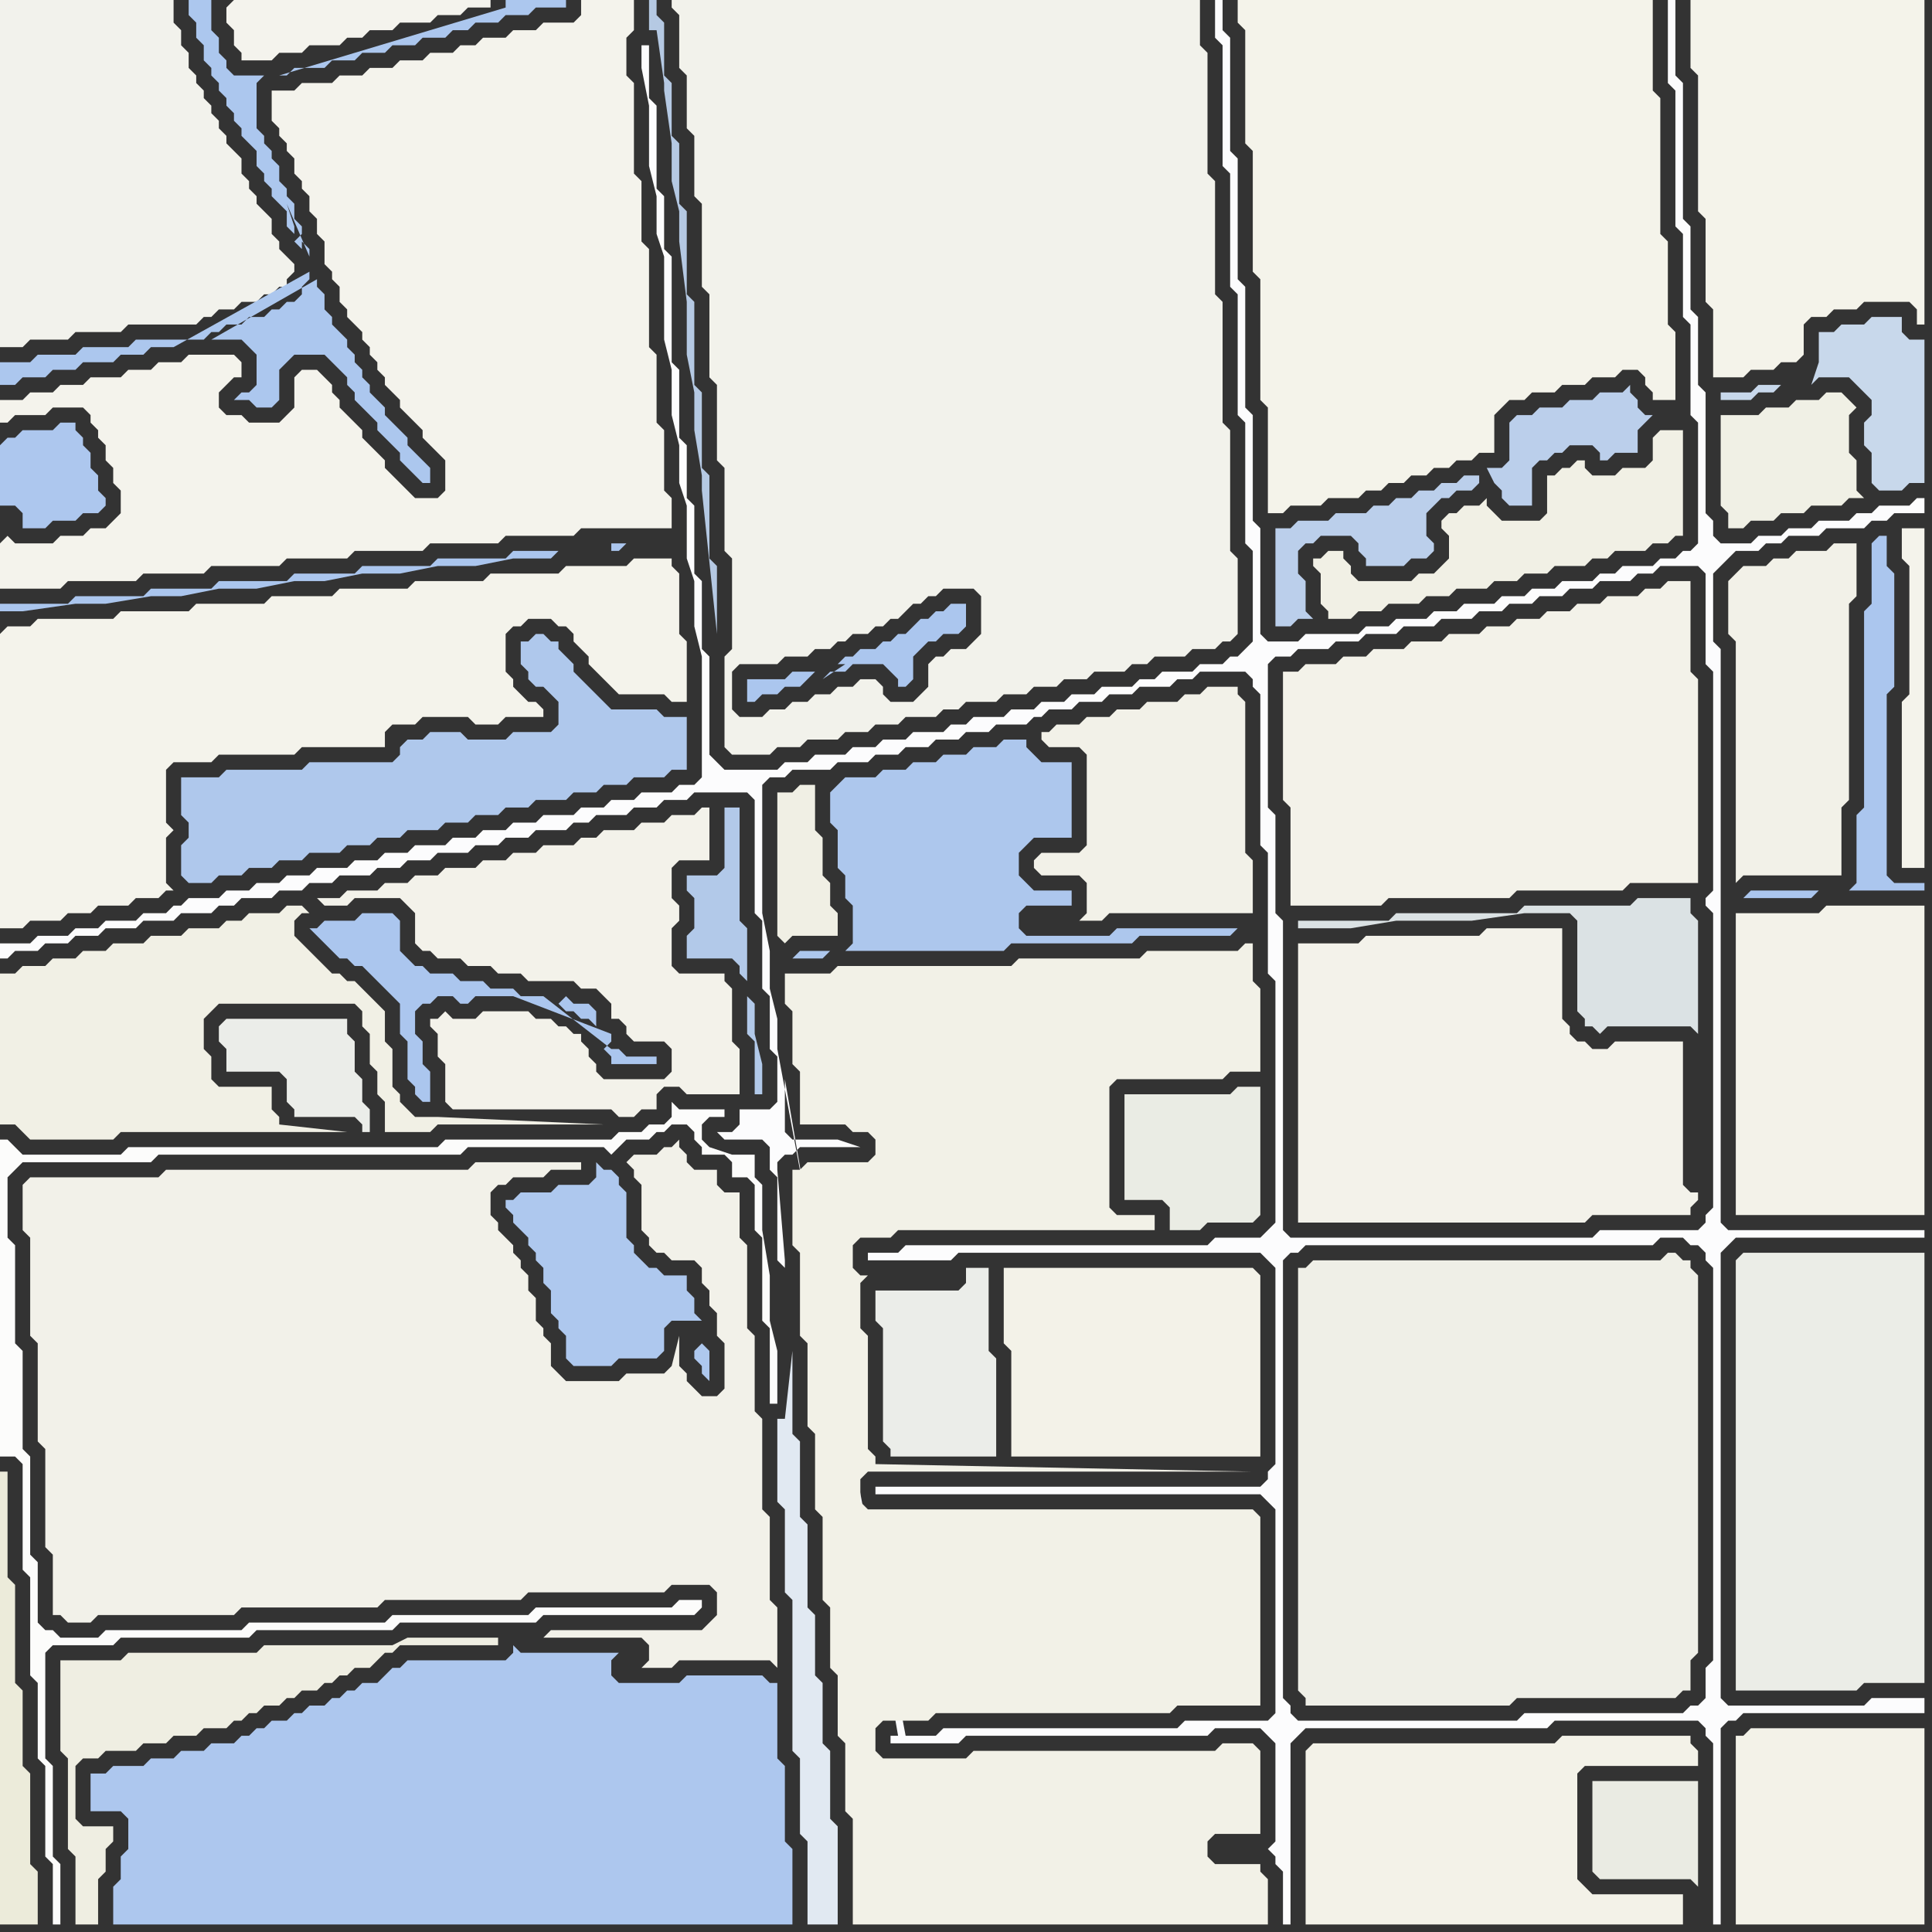 <svg width="256" height="256" xmlns="http://www.w3.org/2000/svg"><rect width="100%" height="100%" fill="#333333" stroke="none"/><script> 
var tempColor;
function hoverPath(evt){
obj = evt.target;
tempColor = obj.getAttribute("fill");
obj.setAttribute("fill","red");
//alert(tempColor);
//obj.setAttribute("stroke","red");}
function recoverPath(evt){
obj = evt.target;
obj.setAttribute("fill", tempColor);
//obj.setAttribute("stroke", tempColor);
}</script><path onmouseover="hoverPath(evt)" onmouseout="recoverPath(evt)" fill="rgb(244,243,236)" d="M  0,72l 0,6 8,0 1,-1 9,0 1,-1 8,0 1,-1 9,0 1,-1 8,0 1,-1 9,0 1,-1 9,0 1,-1 9,0 1,-1 12,0 0,-4 -1,-1 0,-8 -1,-1 0,-9 -1,-1 0,-13 -1,-1 0,-8 -1,-1 0,-12 -1,-1 0,-5 1,-1 0,-4 -7,0 0,2 -1,1 -4,0 -1,1 -3,0 -1,1 -3,0 -1,1 -2,0 -1,1 -3,0 -1,1 -3,0 -1,1 -3,0 -1,1 -3,0 -1,1 -4,0 -1,1 -3,0 0,4 1,1 0,1 1,1 0,1 1,1 0,2 1,1 0,1 1,1 0,2 1,1 0,2 1,1 0,3 1,1 0,1 1,1 0,2 1,1 0,1 1,1 1,1 0,1 1,1 0,1 1,1 0,1 1,1 0,1 1,1 1,1 0,1 1,1 1,1 1,1 0,1 1,1 1,1 1,1 0,4 -1,1 -3,0 -1,-1 -1,-1 -1,-1 -1,-1 0,-1 -1,-1 -1,-1 -1,-1 0,-1 -1,-1 -1,-1 -1,-1 0,-1 -1,-1 0,-1 -1,-1 -1,-1 -2,0 -1,1 0,4 -2,2 -4,0 -1,-1 -2,0 -1,-1 0,-2 1,-1 1,-1 1,0 0,-2 -1,-1 -6,0 -1,1 -3,0 -1,1 -3,0 -1,1 -4,0 -1,1 -3,0 -1,1 -3,0 -1,1 -3,0 0,3 1,0 1,-1 4,0 1,-1 4,0 1,1 0,1 1,1 0,1 1,1 0,2 1,1 0,2 1,1 0,3 -1,1 -1,1 -2,0 -1,1 -3,0 -1,1 -5,0 -1,-1 -1,1 0,-3Z"/>
<path onmouseover="hoverPath(evt)" onmouseout="recoverPath(evt)" fill="rgb(244,243,235)" d="M  0,84l 0,39 3,0 1,-1 4,0 1,-1 3,0 1,-1 4,0 1,-1 3,0 1,-1 1,0 -1,-1 0,-6 1,-1 -1,-1 0,-7 1,-1 5,0 1,-1 10,0 1,-1 11,0 0,-2 1,-1 3,0 1,-1 6,0 1,1 3,0 1,-1 5,0 0,-1 -1,-1 -1,0 -1,-1 -1,-1 0,-1 -1,-1 0,-5 1,-1 1,0 1,-1 3,0 1,1 1,0 1,1 0,1 1,1 1,1 0,1 1,1 1,1 1,1 1,1 6,0 1,1 2,0 0,-8 -1,-1 0,-8 -1,-1 0,-1 -5,0 -1,1 -8,0 -1,1 -9,0 -1,1 -9,0 -1,1 -9,0 -1,1 -8,0 -1,1 -9,0 -1,1 -9,0 -1,1 -10,0 -1,1 -3,0 -1,1Z"/>
<path onmouseover="hoverPath(evt)" onmouseout="recoverPath(evt)" fill="rgb(236,235,218)" d="M  0,226l 0,29 5,0 0,-7 -1,-1 0,-12 -1,-1 0,-10 -1,-1 0,-13 -1,-1 0,-14 -1,0Z"/>
<path onmouseover="hoverPath(evt)" onmouseout="recoverPath(evt)" fill="rgb(241,240,229)" d="M  2,129l -2,0 0,20 2,0 1,1 1,1 11,0 1,-1 30,0 -9,-1 0,-1 -1,-1 0,-3 -7,0 -1,-1 0,-3 -1,-1 0,-4 1,-1 1,-1 18,0 1,1 0,2 1,1 0,4 1,1 0,3 1,1 0,4 6,0 1,-1 22,0 -22,-1 -3,0 -1,-1 -1,-1 0,-1 -1,-1 0,-5 -1,-1 0,-4 -1,-1 -1,-1 -1,-1 -1,-1 -1,0 -1,-1 -1,0 -1,-1 -1,-1 -1,-1 -1,-1 -1,-1 0,-2 1,-1 1,0 -1,-1 -2,0 -1,1 -4,0 -1,1 -2,0 -1,1 -4,0 -1,1 -4,0 -1,1 -4,0 -1,1 -3,0 -1,1 -3,0 -1,1 -3,0 -1,1Z"/>
<path onmouseover="hoverPath(evt)" onmouseout="recoverPath(evt)" fill="rgb(242,241,233)" d="M  3,158l 0,5 1,1 0,13 1,1 0,13 1,1 0,13 1,1 0,8 1,0 1,1 3,0 1,-1 18,0 1,-1 18,0 1,-1 18,0 1,-1 18,0 1,-1 5,0 1,1 0,3 -1,1 -1,1 -20,0 -1,1 13,0 1,1 0,2 -1,1 4,0 1,-1 12,0 1,1 0,-8 -1,-1 0,-11 -1,-1 0,-12 -1,-1 0,-10 -1,-1 0,-11 -1,-1 0,-6 -2,0 -1,-1 0,-2 -3,0 -1,-1 0,-1 -1,-1 0,-1 -1,1 -1,0 -1,1 -3,0 -1,1 1,1 0,1 1,1 0,6 1,1 0,1 1,1 1,0 1,1 3,0 1,1 0,2 1,1 0,2 1,1 0,3 1,1 0,6 -1,1 -2,0 -1,-1 -1,-1 0,-1 -1,-1 0,-4 -1,4 0,0 -1,1 -5,0 -1,1 -7,0 -1,-1 -1,-1 0,-3 -1,-1 0,-1 -1,-1 0,-3 -1,-1 0,-2 -1,-1 0,-1 -1,-1 0,-1 -1,-1 -1,-1 0,-1 -1,-1 0,-3 1,-1 1,0 1,-1 4,0 1,-1 4,0 0,-1 -14,0 -1,1 -40,0 -1,1 -17,0 -1,1Z"/>
<path onmouseover="hoverPath(evt)" onmouseout="recoverPath(evt)" fill="rgb(242,242,236)" d="M  29,17l 0,-1 -1,-1 0,-1 -1,-1 0,-1 -1,-1 0,-1 -1,-1 0,-2 -1,-1 0,-2 -1,-1 0,-3 -23,0 0,46 3,0 1,-1 5,0 1,-1 6,0 1,-1 9,0 1,-1 1,0 1,-1 2,0 1,-1 2,0 1,-1 1,0 1,-1 1,0 0,-1 1,-1 0,-1 -1,-1 0,0 -1,-1 0,-1 -1,-1 0,-2 -1,-1 -1,-1 0,-1 -1,-1 0,-1 -1,-1 0,-2 -1,-1 -1,-1 0,-1 -1,-1Z"/>
<path onmouseover="hoverPath(evt)" onmouseout="recoverPath(evt)" fill="rgb(181,201,227)" d="M  95,76l 0,-1 -1,-1 0,-11 -1,-1 0,-10 -1,-1 0,-11 -1,-1 0,-11 -1,-1 0,-8 -1,-1 0,-7 -1,-1 0,-7 -1,-1 0,-2 -1,0 0,4 1,0 1,7 0,1 1,7 0,5 1,4 0,4 1,8 0,7 1,5 0,5 1,6 0,2 2,19Z"/>
<path onmouseover="hoverPath(evt)" onmouseout="recoverPath(evt)" fill="rgb(252,252,253)" d="M  119,230l -1,0 0,1 9,0 1,-1 32,0 1,-1 6,0 1,1 1,1 0,13 -1,1 0,0 1,1 0,1 1,1 0,7 1,0 0,-24 1,-1 1,-1 32,0 1,-1 19,0 1,1 0,1 1,1 0,24 1,0 0,-26 1,-1 1,0 1,-1 24,0 0,-2 -7,0 -1,1 -18,0 -1,-1 0,-59 1,-1 1,-1 25,0 0,-1 -26,0 -1,-1 0,-76 -1,-1 0,-9 1,-1 1,-1 1,-1 3,0 1,-1 2,0 1,-1 4,0 1,-1 5,0 1,-1 2,0 1,-1 4,0 0,-2 -1,0 -1,1 -4,0 -1,1 -2,0 -1,1 -4,0 -1,1 -3,0 -1,1 -3,0 -1,1 -4,0 -1,-1 0,-2 -1,-1 0,-16 -1,-1 0,-9 -1,-1 0,-11 -1,-1 0,-18 -1,-1 0,-10 -1,0 0,11 1,1 0,18 1,1 0,11 1,1 0,12 1,1 0,16 -1,1 -1,0 -1,1 -2,0 -1,1 -4,0 -1,1 -2,0 -1,1 -4,0 -1,1 -3,0 -1,1 -3,0 -1,1 -4,0 -1,1 -3,0 -1,1 -4,0 -1,1 -3,0 -1,1 -7,0 -1,1 -4,0 -1,-1 0,-14 -1,-1 0,-14 -1,-1 0,-16 -1,-1 0,-16 -1,-1 0,-15 -1,-1 0,-4 -1,0 0,5 1,1 0,16 1,1 0,15 1,1 0,16 1,1 0,16 1,1 0,12 -1,1 -1,1 -1,0 -1,1 -3,0 -1,1 -4,0 -1,1 -2,0 -1,1 -4,0 -1,1 -3,0 -1,1 -3,0 -1,1 -3,0 -1,1 -4,0 -1,1 -2,0 -1,1 -4,0 -1,1 -3,0 -1,1 -3,0 -1,1 -4,0 -1,1 -3,0 -1,1 -7,0 -1,-1 -1,-1 0,-13 -1,-1 0,-9 -1,-1 0,-9 -1,-1 0,-7 -1,-1 0,-9 -1,-1 0,-14 -1,-1 0,-7 -1,-1 0,-11 -1,-1 0,-7 -1,0 0,3 1,5 0,8 1,4 0,5 1,3 0,11 1,4 0,6 1,4 0,5 1,3 0,7 1,3 0,6 1,4 0,16 -1,1 -2,0 -1,1 -4,0 -1,1 -3,0 -1,1 -3,0 -1,1 -4,0 -1,1 -3,0 -1,1 -3,0 -1,1 -3,0 -1,1 -4,0 -1,1 -3,0 -1,1 -3,0 -1,1 -4,0 -1,1 -3,0 -1,1 -3,0 -1,1 -3,0 -1,1 -4,0 -1,1 -1,0 -1,1 -3,0 -1,1 -4,0 -1,1 -3,0 -1,1 -4,0 -1,1 -4,0 0,2 1,0 1,-1 3,0 1,-1 3,0 1,-1 3,0 1,-1 4,0 1,-1 4,0 1,-1 4,0 1,-1 2,0 1,-1 4,0 1,-1 3,0 1,-1 3,0 1,-1 4,0 1,-1 3,0 1,-1 3,0 1,-1 4,0 1,-1 3,0 1,-1 3,0 1,-1 4,0 1,-1 2,0 1,-1 4,0 1,-1 3,0 1,-1 3,0 1,-1 7,0 1,1 0,15 1,1 0,9 1,1 0,7 1,1 0,6 -1,1 -4,0 0,2 -1,1 -2,0 1,1 5,0 1,1 0,3 1,1 0,11 1,1 0,-1 -1,-12 0,-1 1,-1 1,0 1,-1 8,0 -3,-1 -6,0 -1,-1 0,-7 15,87 -16,-91 0,-4 -1,-4 0,-5 -1,-5 0,-17 1,-1 2,0 1,-1 5,0 1,-1 4,0 1,-1 3,0 1,-1 3,0 1,-1 3,0 1,-1 3,0 1,-1 4,0 1,-1 1,0 1,-1 3,0 1,-1 3,0 1,-1 3,0 1,-1 4,0 1,-1 2,0 1,-1 6,0 1,1 0,1 1,1 0,20 1,1 0,16 1,1 0,32 -1,1 -1,1 -6,0 -1,1 -40,0 -1,1 -4,0 0,1 11,0 1,-1 40,0 1,1 1,1 0,26 -1,1 0,1 -1,1 -51,0 0,1 51,0 1,1 1,1 0,27 -1,1 -11,0 -1,1 -31,0 -1,1 -4,0 -17,-91 16,91 51,-5 0,-58 1,-1 1,0 1,-1 46,0 1,-1 3,0 1,1 1,0 1,1 0,1 1,1 0,52 -1,1 0,4 -1,1 -1,0 -1,1 -21,0 -1,1 -29,0 -1,-1 0,-1 -1,-1 -51,5 105,-67 -12,0 -1,1 -40,0 -1,-1 0,-41 -1,-1 0,-13 -1,-1 0,-19 1,-1 2,0 1,-1 4,0 1,-1 3,0 1,-1 4,0 1,-1 4,0 1,-1 4,0 1,-1 3,0 1,-1 3,0 1,-1 3,0 1,-1 3,0 1,-1 4,0 1,-1 2,0 1,-1 5,0 1,1 0,12 1,1 0,29 -1,1 0,1 1,1 0,39 -1,1 0,1 -1,1 -1,0 -105,67Z"/>
<path onmouseover="hoverPath(evt)" onmouseout="recoverPath(evt)" fill="rgb(242,241,232)" d="M  137,114l 0,1 1,1 5,0 1,1 0,4 -1,1 3,0 1,-1 19,0 0,-7 -1,-1 0,-20 -1,-1 0,-1 -4,0 -1,1 -2,0 -1,1 -4,0 -1,1 -3,0 -1,1 -3,0 -1,1 -3,0 -1,1 -1,0 0,1 1,1 4,0 1,1 0,12 -1,1 -5,0 -1,1Z"/>
<path onmouseover="hoverPath(evt)" onmouseout="recoverPath(evt)" fill="rgb(243,242,234)" d="M  173,125l -1,0 0,37 38,0 1,-1 13,0 0,-1 1,-1 0,-1 -1,0 -1,-1 0,-19 -9,0 -1,1 -2,0 -1,-1 -1,0 -1,-1 0,-1 -1,-1 0,-12 -10,0 -1,1 -15,0 -1,1Z"/>
<path onmouseover="hoverPath(evt)" onmouseout="recoverPath(evt)" fill="rgb(239,239,231)" d="M  172,214l 0,10 1,1 0,1 27,0 1,-1 21,0 1,-1 1,0 0,-4 1,-1 0,-50 -1,-1 0,-1 -1,0 -1,-1 -1,0 -1,1 -46,0 -1,1 -1,0Z"/>
<path onmouseover="hoverPath(evt)" onmouseout="recoverPath(evt)" fill="rgb(241,240,229)" d="M  175,74l -1,0 0,1 1,1 0,4 1,1 0,1 3,0 1,-1 3,0 1,-1 4,0 1,-1 3,0 1,-1 4,0 1,-1 3,0 1,-1 3,0 1,-1 4,0 1,-1 2,0 1,-1 4,0 1,-1 2,0 1,-1 1,0 0,-14 -3,0 -1,1 0,3 -1,1 -3,0 -1,1 -3,0 -1,-1 0,-1 -1,0 -1,1 -1,0 -1,1 -1,0 0,5 -1,1 -5,0 -1,-1 -1,-1 0,-1 -1,1 -2,0 -1,1 -1,0 -1,1 0,1 1,1 0,3 -2,2 -2,0 -1,1 -7,0 -1,-1 0,-1 -1,-1 0,-1 -2,0 -1,1Z"/>
<path onmouseover="hoverPath(evt)" onmouseout="recoverPath(evt)" fill="rgb(219,226,228)" d="M  209,124l 0,10 1,1 0,1 1,0 1,1 1,-1 11,0 1,1 0,-15 -1,-1 0,-2 -7,0 -1,1 -14,0 -1,1 -16,0 -1,1 -12,0 0,1 7,0 6,-1 10,0 7,-1 6,0 1,1Z"/>
<path onmouseover="hoverPath(evt)" onmouseout="recoverPath(evt)" fill="rgb(234,235,227)" d="M  211,236l 0,12 1,1 12,0 1,1 0,-14Z"/>
<path onmouseover="hoverPath(evt)" onmouseout="recoverPath(evt)" fill="rgb(243,242,233)" d="M  231,121l -1,0 0,40 25,0 0,-41 -13,0 -1,1Z"/>
<path onmouseover="hoverPath(evt)" onmouseout="recoverPath(evt)" fill="rgb(235,237,231)" d="M  230,202l 0,22 16,0 1,-1 8,0 0,-57 -24,0 -1,1Z"/>
<path onmouseover="hoverPath(evt)" onmouseout="recoverPath(evt)" fill="rgb(243,242,232)" d="M  230,232l 0,23 25,0 0,-26 -23,0 -1,1 -1,0Z"/>
<path onmouseover="hoverPath(evt)" onmouseout="recoverPath(evt)" fill="rgb(244,243,235)" d="M  252,72l 0,2 1,1 0,17 -1,1 0,22 3,0 0,-45 -3,0Z"/>
<path onmouseover="hoverPath(evt)" onmouseout="recoverPath(evt)" fill="rgb(173,199,238)" d="M  0,59l 0,8 2,0 1,1 0,2 3,0 1,-1 3,0 1,-1 2,0 1,-1 0,-1 -1,-1 0,-2 -1,-1 0,-2 -1,-1 0,-1 -1,-1 0,-1 -2,0 -1,1 -4,0 -1,1 -1,0 -1,1Z"/>
<path onmouseover="hoverPath(evt)" onmouseout="recoverPath(evt)" fill="rgb(252,252,251)" d="M  0,153l 0,40 2,0 1,1 0,14 1,1 0,13 1,1 0,10 1,1 0,12 1,1 0,8 1,0 0,-8 -1,-1 0,-12 -1,-1 0,-14 1,-1 8,0 1,-1 17,0 1,-1 18,0 1,-1 18,0 1,-1 20,0 1,-1 0,-1 -3,0 -1,1 -18,0 -1,1 -18,0 -1,1 -18,0 -1,1 -18,0 -1,1 -5,0 -1,-1 -1,0 -1,-1 0,-8 -1,-1 0,-13 -1,-1 0,-13 -1,-1 0,-13 -1,-1 0,-8 1,-1 1,-1 17,0 1,-1 40,0 1,-1 18,0 1,1 1,-1 1,-1 3,0 1,-1 1,0 1,-1 2,0 1,1 0,1 1,1 0,1 3,0 1,1 0,2 2,0 1,1 0,6 1,1 0,11 1,1 0,10 1,0 0,-7 -1,-4 0,-6 -1,-6 0,-6 -1,-1 0,-3 -3,0 -3,-1 -1,-1 0,-2 1,-1 2,0 0,-1 -6,0 -1,-1 0,2 -1,1 -2,0 -1,1 -3,0 -1,1 -22,0 -1,1 -41,0 -1,1 -13,0 -1,-1 -1,-1 -1,0Z"/>
<path onmouseover="hoverPath(evt)" onmouseout="recoverPath(evt)" fill="rgb(239,238,226)" d="M  11,242l -1,-1 0,-7 1,-1 2,0 1,-1 4,0 1,-1 3,0 1,-1 3,0 1,-1 3,0 1,-1 1,0 1,-1 1,0 1,-1 2,0 1,-1 1,0 1,-1 2,0 1,-1 1,0 1,-1 1,0 1,-1 2,0 1,-1 1,-1 1,0 1,-1 13,0 0,-1 -12,0 -2,1 -17,0 -1,1 -17,0 -1,1 -8,0 0,12 1,1 0,12 1,1 0,9 3,0 0,-6 1,-1 0,-3 1,-1 0,-2Z"/>
<path onmouseover="hoverPath(evt)" onmouseout="recoverPath(evt)" fill="rgb(173,199,238)" d="M  17,243l 0,2 -1,1 0,3 -1,1 0,5 90,0 0,-10 -1,-1 0,-10 -1,-1 0,-10 -1,0 -1,-1 -10,0 -1,1 -8,0 -1,-1 0,-2 1,-1 -13,0 -1,-1 0,1 -1,1 -13,0 -1,1 -1,0 -1,1 -1,1 -2,0 -1,1 -1,0 -1,1 -1,0 -1,1 -2,0 -1,1 -1,0 -1,1 -2,0 -1,1 -1,0 -1,1 -1,0 -1,1 -3,0 -1,1 -3,0 -1,1 -3,0 -1,1 -4,0 -1,1 -2,0 0,5 4,0 1,1Z"/>
<path onmouseover="hoverPath(evt)" onmouseout="recoverPath(evt)" fill="rgb(235,237,233)" d="M  30,135l 0,0 -1,1 0,2 1,1 0,3 7,0 1,1 0,3 1,1 0,1 8,0 1,1 0,1 1,0 0,-3 -1,-1 0,-3 -1,-1 0,-4 -1,-1 0,-2Z"/>
<path onmouseover="hoverPath(evt)" onmouseout="recoverPath(evt)" fill="rgb(244,243,237)" d="M  30,1l 0,2 1,1 0,2 1,1 0,1 4,0 1,-1 3,0 1,-1 4,0 1,-1 2,0 1,-1 3,0 1,-1 4,0 1,-1 3,0 1,-1 3,0 0,-1 -34,0 -1,1Z"/>
<path onmouseover="hoverPath(evt)" onmouseout="recoverPath(evt)" fill="rgb(172,199,238)" d="M  41,34l 0,-1 -1,-1 0,1 -1,-1 1,-1 0,-1 -1,-1 0,-2 -1,-1 0,-1 -1,-1 0,-2 -1,-1 0,-1 -1,-1 0,-1 -1,-1 0,-6 1,-1 -4,0 -1,-1 0,-1 -1,-1 0,-2 -1,-1 0,-4 -3,0 0,2 1,1 0,2 1,1 0,2 1,1 0,1 1,1 0,1 1,1 0,1 1,1 0,1 1,1 0,1 1,1 1,1 0,2 1,1 0,1 1,1 0,1 1,1 1,1 0,2 1,1 0,-1 -1,-3 3,7 0,3 -1,1 0,1 -1,1 -1,0 -1,1 -1,0 -1,1 -2,0 -1,1 -2,0 -1,1 -1,0 -1,1 -9,0 -1,1 -6,0 -1,1 -5,0 -1,1 -4,0 0,3 2,0 1,-1 3,0 1,-1 3,0 1,-1 4,0 1,-1 3,0 1,-1 3,0 18,-10 0,-2 -13,11 4,0 1,1 1,1 0,4 -1,1 -1,0 -1,1 2,0 1,1 2,0 1,-1 0,-4 1,-1 1,-1 4,0 1,1 1,1 1,1 0,1 1,1 0,1 1,1 1,1 1,1 0,1 1,1 1,1 1,1 0,1 1,1 1,1 1,1 1,0 0,-2 -1,-1 0,0 -1,-1 -1,-1 0,-1 -1,-1 -1,-1 -1,-1 0,-1 -1,-1 -1,-1 0,-1 -1,-1 0,-1 -1,-1 0,-1 -1,-1 0,-1 -1,-1 -1,-1 0,-1 -1,-1 0,-2 -1,-1 0,-1 -14,8 13,-11 -4,-24 1,0 1,-1 4,0 1,-1 3,0 1,-1 3,0 1,-1 3,0 1,-1 3,0 1,-1 2,0 1,-1 3,0 1,-1 3,0 1,-1 4,0 0,-1 -8,0 0,1 -30,9 4,24Z"/>
<path onmouseover="hoverPath(evt)" onmouseout="recoverPath(evt)" fill="rgb(175,200,236)" d="M  53,99l 0,1 -1,1 -11,0 -1,1 -10,0 -1,1 -5,0 0,5 1,1 0,2 -1,1 0,4 1,1 3,0 1,-1 3,0 1,-1 3,0 1,-1 3,0 1,-1 4,0 1,-1 3,0 1,-1 3,0 1,-1 4,0 1,-1 3,0 1,-1 3,0 1,-1 3,0 1,-1 4,0 1,-1 3,0 1,-1 3,0 1,-1 4,0 1,-1 2,0 0,-7 -3,0 -1,-1 -6,0 -1,-1 -1,-1 -1,-1 -1,-1 -1,-1 0,-1 -1,-1 -1,-1 0,-1 -1,0 -1,-1 -1,0 -1,1 -1,0 0,3 1,1 0,1 1,1 1,0 1,1 1,1 0,3 -1,1 -5,0 -1,1 -5,0 -1,-1 -4,0 -1,1 -2,0 -1,1Z"/>
<path onmouseover="hoverPath(evt)" onmouseout="recoverPath(evt)" fill="rgb(243,242,234)" d="M  58,135l -1,0 0,1 1,1 0,3 1,1 0,5 1,1 21,0 1,1 2,0 1,-1 2,0 0,-2 1,-1 2,0 1,1 7,0 0,-6 -1,-1 0,-7 -1,-1 0,-1 -6,0 -1,-1 0,-5 1,-1 0,-2 -1,-1 0,-4 1,-1 4,0 0,-7 -1,0 -1,1 -3,0 -1,1 -3,0 -1,1 -4,0 -1,1 -2,0 -1,1 -4,0 -1,1 -3,0 -1,1 -3,0 -1,1 -4,0 -1,1 -3,0 -1,1 -3,0 -1,1 -4,0 -1,1 -3,0 1,1 3,0 1,-1 6,0 1,1 1,1 0,4 1,1 1,0 1,1 3,0 1,1 3,0 1,1 3,0 1,1 6,0 1,1 2,0 1,1 1,1 0,2 1,0 1,1 0,1 1,1 4,0 1,1 0,3 -1,1 -8,0 -1,-1 0,-1 -1,-1 0,-1 -1,-1 0,-1 -1,0 -1,-1 -1,0 -1,-1 -2,0 -1,-1 -6,0 -1,1 -3,0 -1,-1 -1,1Z"/>
<path onmouseover="hoverPath(evt)" onmouseout="recoverPath(evt)" fill="rgb(171,198,238)" d="M  74,73l -6,0 -1,1 -9,0 -1,1 -9,0 -1,1 -8,0 -1,1 -9,0 -1,1 -8,0 -1,1 -9,0 -1,1 -9,0 0,1 3,0 7,-1 4,0 6,-1 4,0 5,-1 5,0 5,-1 4,0 5,-1 5,0 5,-1 5,0 5,-1 5,0 1,-1 7,-1 0,1 1,0 1,-1 -2,0 -7,1Z"/>
<path onmouseover="hoverPath(evt)" onmouseout="recoverPath(evt)" fill="rgb(171,198,238)" d="M  74,133l 0,0 1,1 1,0 1,1 1,0 1,1 0,-2 -1,-1 -2,0 -1,-1 -1,1 7,4 0,1 -1,1 0,0 1,1 0,1 6,0 0,-1 -4,0 -1,-1 -1,0 -9,-7 -3,0 -1,-1 -3,0 -1,-1 -3,0 -1,-1 -3,0 -1,-1 -1,0 -1,-1 -1,-1 0,-4 -1,-1 -4,0 -1,1 -4,0 -1,1 -1,0 1,1 0,0 1,1 1,1 1,1 1,0 1,1 1,0 1,1 1,1 1,1 1,1 1,1 0,4 1,1 0,5 1,1 0,1 1,1 1,0 0,-4 -1,-1 0,-3 -1,-1 0,-3 1,-1 1,0 1,-1 2,0 1,1 1,0 1,-1 5,0 13,5 -7,-4Z"/>
<path onmouseover="hoverPath(evt)" onmouseout="recoverPath(evt)" fill="rgb(174,200,238)" d="M  92,179l 0,1 1,1 0,1 1,1 0,-4 -1,-1 -1,1 1,-4 -1,-1 0,-2 -1,-1 0,-2 -3,0 -1,-1 -1,0 -1,-1 -1,-1 0,-1 -1,-1 0,-6 -1,-1 0,-1 -1,-1 -1,0 -1,-1 0,2 -1,1 -4,0 -1,1 -4,0 -1,1 -1,0 0,1 1,1 0,1 1,1 1,1 0,1 1,1 0,1 1,1 0,2 1,1 0,3 1,1 0,1 1,1 0,3 1,1 5,0 1,-1 5,0 1,-1 0,-3 1,-1 4,0 -1,4Z"/>
<path onmouseover="hoverPath(evt)" onmouseout="recoverPath(evt)" fill="rgb(178,201,233)" d="M  99,130l 0,-7 -1,-1 0,-15 -2,0 0,8 -1,1 -4,0 0,2 1,1 0,4 -1,1 0,3 6,0 1,1 0,1 1,1 0,7 1,1 0,7 1,0 0,-4 -1,-4 0,-4 -1,-1Z"/>
<path onmouseover="hoverPath(evt)" onmouseout="recoverPath(evt)" fill="rgb(240,239,228)" d="M  103,107l 0,17 1,1 1,-1 6,0 0,-3 -1,-1 0,-3 -1,-1 0,-5 -1,-1 0,-6 -2,0 -1,1 -2,0Z"/>
<path onmouseover="hoverPath(evt)" onmouseout="recoverPath(evt)" fill="rgb(242,241,231)" d="M  106,155l -1,0 0,10 1,1 0,11 1,1 0,11 1,1 0,10 1,1 0,11 1,1 0,8 1,1 0,8 1,1 0,9 1,1 0,14 55,0 0,-6 -1,-1 0,-1 -6,0 -1,-1 0,-2 1,-1 6,0 0,-11 -1,-1 -4,0 -1,1 -32,0 -1,1 -11,0 -1,-1 0,-3 1,-1 6,0 1,-1 31,0 1,-1 11,0 0,-25 -1,-1 -51,0 -1,-1 0,-3 1,-1 51,0 -50,-1 0,-1 -1,-1 0,-15 -1,-1 0,-6 1,-1 -1,0 -1,-1 0,-3 1,-1 4,0 1,-1 34,0 0,-2 -5,0 -1,-1 0,-16 1,-1 14,0 1,-1 4,0 0,-11 -1,-1 0,-5 -1,0 -1,1 -12,0 -1,1 -16,0 -1,1 -23,0 -1,1 -6,0 0,4 1,1 0,7 1,1 0,7 6,0 1,1 2,0 1,1 0,2 -1,1 -8,0 -1,1Z"/>
<path onmouseover="hoverPath(evt)" onmouseout="recoverPath(evt)" fill="rgb(225,233,242)" d="M  105,229l 0,3 1,1 0,10 1,1 0,11 4,0 0,-13 -1,-1 0,-9 -1,-1 0,-8 -1,-1 0,-8 -1,-1 0,-11 -1,-1 0,-10 -1,-1 0,-11 -1,9 -1,0 0,11 1,1 0,11 1,1Z"/>
<path onmouseover="hoverPath(evt)" onmouseout="recoverPath(evt)" fill="rgb(171,198,238)" d="M  108,89l -3,0 -1,1 -5,0 0,3 1,0 1,-1 2,0 1,-1 2,0 2,-2 1,1 1,-1 2,0 1,-1 4,0 1,1 1,1 0,1 1,0 1,-1 0,-3 1,-1 1,-1 1,0 1,-1 2,0 1,-1 0,-3 -2,0 -1,1 -1,0 -1,1 -1,0 -1,1 -1,1 -1,0 -1,1 -1,0 -1,1 -2,0 -1,1 -1,0 -1,1 1,0 -3,2 -1,-1Z"/>
<path onmouseover="hoverPath(evt)" onmouseout="recoverPath(evt)" fill="rgb(173,199,237)" d="M  110,105l 0,4 1,1 0,5 1,1 0,3 1,1 0,5 -1,1 21,0 1,-1 16,0 1,-1 12,0 1,-1 -16,0 -1,1 -11,0 -1,-1 0,-2 1,-1 6,0 0,-2 -5,0 -1,-1 -1,-1 0,-3 2,-2 5,0 0,-10 -4,0 -1,-1 -1,-1 0,-1 -3,0 -1,1 -3,0 -1,1 -3,0 -1,1 -3,0 -1,1 -3,0 -1,1 -4,0 -1,1 -1,1 0,21 -4,0 -1,1 4,0 1,-1Z"/>
<path onmouseover="hoverPath(evt)" onmouseout="recoverPath(evt)" fill="rgb(235,237,233)" d="M  116,171l 0,4 1,1 0,15 1,1 0,1 14,0 0,-13 -1,-1 0,-11 -3,0 0,2 -1,1Z"/>
<path onmouseover="hoverPath(evt)" onmouseout="recoverPath(evt)" fill="rgb(242,242,235)" d="M  121,93l -3,0 -1,-1 0,-1 -1,-1 -2,0 -1,1 -2,0 -1,1 -2,0 -1,1 -2,0 -1,1 -2,0 -1,1 -3,0 -1,-1 0,-5 1,-1 5,0 1,-1 3,0 1,-1 2,0 1,-1 1,0 1,-1 2,0 1,-1 1,0 1,-1 1,0 1,-1 1,-1 1,0 1,-1 1,0 1,-1 4,0 1,1 0,5 -1,1 -1,1 -2,0 -1,1 -1,0 -1,1 0,3 -1,1 -1,1 -25,-5 0,11 1,1 5,0 1,-1 3,0 1,-1 4,0 1,-1 3,0 1,-1 3,0 1,-1 4,0 1,-1 2,0 1,-1 4,0 1,-1 3,0 1,-1 3,0 1,-1 3,0 1,-1 4,0 1,-1 2,0 1,-1 4,0 1,-1 3,0 1,-1 1,0 1,-1 0,-10 -1,-1 0,-16 -1,-1 0,-16 -1,-1 0,-15 -1,-1 0,-16 -1,-1 0,-6 -70,0 0,1 1,1 0,7 1,1 0,7 1,1 0,8 1,1 0,11 1,1 0,11 1,1 0,10 1,1 0,11 1,1 0,12 -1,1 0,1 25,5Z"/>
<path onmouseover="hoverPath(evt)" onmouseout="recoverPath(evt)" fill="rgb(243,242,232)" d="M  133,171l 0,7 1,1 0,14 33,0 0,-24 -1,-1 -33,0Z"/>
<path onmouseover="hoverPath(evt)" onmouseout="recoverPath(evt)" fill="rgb(234,236,228)" d="M  149,145l 0,14 5,0 1,1 0,3 4,0 1,-1 6,0 1,-1 0,-17 -3,0 -1,1Z"/>
<path onmouseover="hoverPath(evt)" onmouseout="recoverPath(evt)" fill="rgb(244,243,234)" d="M  166,0l -2,0 0,3 1,1 0,15 1,1 0,16 1,1 0,16 1,1 0,14 2,0 1,-1 4,0 1,-1 4,0 1,-1 2,0 1,-1 2,0 1,-1 2,0 1,-1 2,0 1,-1 2,0 1,-1 2,0 0,-5 1,-1 1,-1 2,0 1,-1 3,0 1,-1 3,0 1,-1 3,0 1,-1 2,0 1,1 0,1 1,1 0,1 3,0 0,-9 -1,-1 0,-11 -1,-1 0,-18 -1,-1 0,-12Z"/>
<path onmouseover="hoverPath(evt)" onmouseout="recoverPath(evt)" fill="rgb(243,242,233)" d="M  170,91l 0,15 1,1 0,13 12,0 1,-1 16,0 1,-1 14,0 1,-1 9,0 0,-27 -1,-1 0,-12 -3,0 -1,1 -2,0 -1,1 -4,0 -1,1 -3,0 -1,1 -3,0 -1,1 -3,0 -1,1 -3,0 -1,1 -4,0 -1,1 -4,0 -1,1 -4,0 -1,1 -3,0 -1,1 -4,0 -1,1 -2,0Z"/>
<path onmouseover="hoverPath(evt)" onmouseout="recoverPath(evt)" fill="rgb(243,242,232)" d="M  173,233l 0,22 50,0 0,-4 -12,0 -1,-1 -1,-1 0,-14 1,-1 15,0 0,-2 -1,-1 0,-1 -17,0 -1,1 -32,0 -1,1Z"/>
<path onmouseover="hoverPath(evt)" onmouseout="recoverPath(evt)" fill="rgb(187,207,235)" d="M  196,63l -2,0 -1,1 -2,0 -1,1 -2,0 -1,1 -2,0 -1,1 -2,0 -1,1 -4,0 -1,1 -4,0 -1,1 -2,0 0,13 2,0 1,-1 2,0 -1,-1 0,-4 -1,-1 0,-3 1,-1 1,0 1,-1 4,0 1,1 0,1 1,1 0,1 5,0 1,-1 2,0 1,-1 0,-1 -1,-1 0,-3 1,-1 1,-1 1,0 1,-1 2,0 1,-1 0,-1 1,-1 1,2 0,0 1,1 0,1 1,1 3,0 0,-5 1,-1 1,0 1,-1 1,0 1,-1 3,0 1,1 0,1 1,0 1,-1 3,0 0,-3 1,-1 1,-1 -1,0 -1,-1 0,-1 -1,-1 0,-1 -1,1 -3,0 -1,1 -3,0 -1,1 -3,0 -1,1 -2,0 -1,1 0,5 -1,1 -2,0 -1,1Z"/>
<path onmouseover="hoverPath(evt)" onmouseout="recoverPath(evt)" fill="rgb(244,243,234)" d="M  225,0l -1,0 0,9 1,1 0,18 1,1 0,11 1,1 0,9 4,0 1,-1 3,0 1,-1 2,0 1,-1 0,-4 1,-1 2,0 1,-1 3,0 1,-1 6,0 1,1 0,2 1,0 0,-43Z"/>
<path onmouseover="hoverPath(evt)" onmouseout="recoverPath(evt)" fill="rgb(242,241,232)" d="M  230,76l 0,0 -1,1 0,7 1,1 0,32 1,-1 13,0 0,-9 1,-1 0,-26 1,-1 0,-7 -3,0 -1,1 -4,0 -1,1 -2,0 -1,1 -3,0 -1,1Z"/>
<path onmouseover="hoverPath(evt)" onmouseout="recoverPath(evt)" fill="rgb(200,216,235)" d="M  236,51l -3,0 -1,1 -4,0 0,1 4,0 1,-1 2,0 1,-1 4,0 1,-1 4,0 1,1 1,1 1,1 0,2 -1,1 0,3 1,1 0,4 1,1 3,0 1,-1 2,0 0,-19 -2,0 -1,-1 0,-2 -4,0 -1,1 -3,0 -1,1 -2,0 0,4 -1,3Z"/>
<path onmouseover="hoverPath(evt)" onmouseout="recoverPath(evt)" fill="rgb(240,240,229)" d="M  242,67l 2,0 1,-1 2,0 -1,-1 0,-4 -1,-1 0,-5 1,-1 -1,-1 -1,-1 -2,0 -1,1 -3,0 -1,1 -3,0 -1,1 -5,0 0,12 1,1 0,2 2,0 1,-1 3,0 1,-1 3,0 1,-1Z"/>
<path onmouseover="hoverPath(evt)" onmouseout="recoverPath(evt)" fill="rgb(171,198,238)" d="M  248,73l 0,7 -1,1 0,26 -1,1 0,9 -1,1 10,0 0,-1 -4,0 -1,-1 0,-24 1,-1 0,-15 -1,-1 0,-4 -1,0 -1,1 0,1 -7,45 -9,0 -1,1 9,0 1,-1 7,-45Z"/>
</svg>